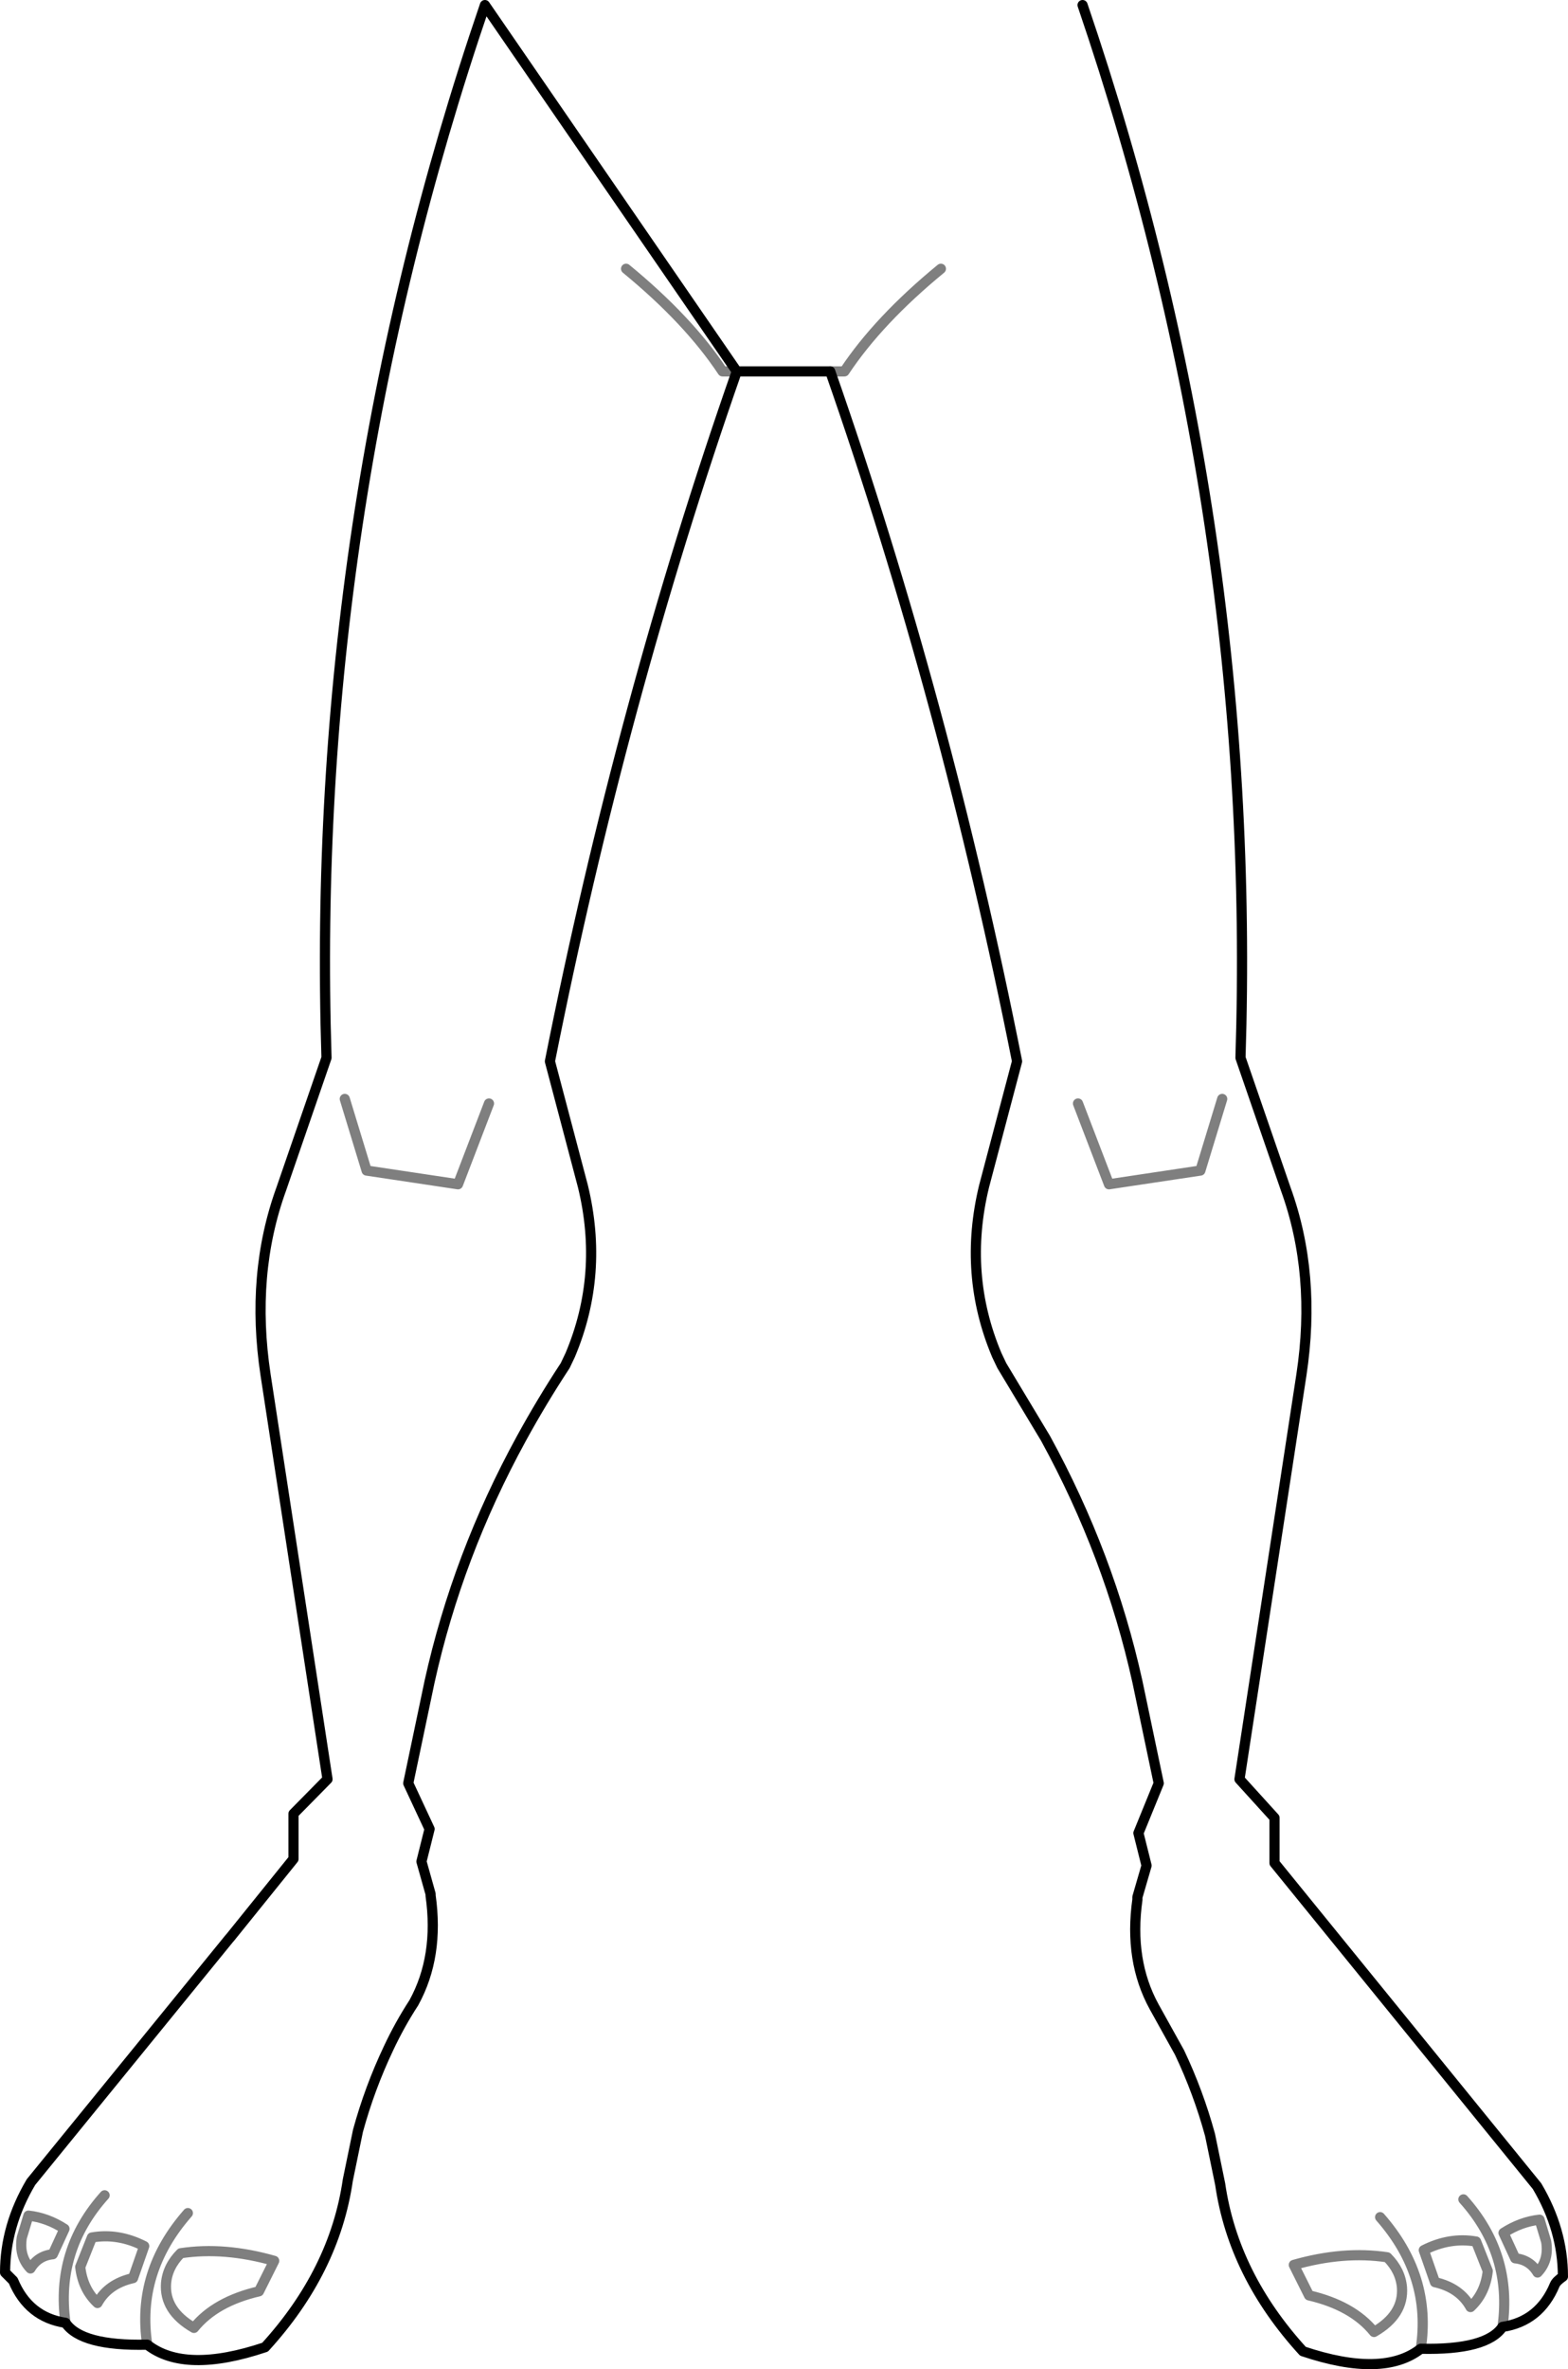 <?xml version="1.0" encoding="UTF-8" standalone="no"?>
<svg xmlns:xlink="http://www.w3.org/1999/xlink" height="233.15px" width="154.4px" xmlns="http://www.w3.org/2000/svg">
  <g transform="matrix(1.0, 0.0, 0.0, 1.0, -322.65, -322.95)">
    <path d="M395.2 359.5 L393.8 359.5 Q390.45 354.45 384.3 349.4 M404.4 359.5 L405.8 359.5 Q409.15 354.45 415.3 349.4 M329.1 551.55 Q328.1 544.4 332.95 539.0 M443.0 431.1 L440.85 438.15 431.85 439.5 428.8 431.55 M462.55 554.1 Q463.65 546.95 458.55 541.15 M356.6 431.1 L358.75 438.15 367.75 439.5 370.8 431.55 M325.45 541.0 L324.8 543.15 Q324.5 545.0 325.65 546.2 326.4 544.95 327.85 544.8 L329.0 542.3 Q327.3 541.2 325.45 541.0 M331.7 543.15 L330.55 546.05 Q330.8 548.25 332.25 549.6 333.3 547.7 335.75 547.15 L336.85 544.0 Q334.3 542.7 331.7 543.15 M349.65 545.45 Q344.75 544.05 340.45 544.7 339.15 546.0 339.0 547.65 338.8 550.35 341.75 552.05 343.85 549.45 348.15 548.45 L349.65 545.45 M337.15 553.7 Q336.05 546.55 341.15 540.75 M468.0 543.55 L469.15 546.45 Q468.9 548.65 467.45 550.0 466.4 548.1 463.95 547.55 L462.85 544.4 Q465.4 543.1 468.0 543.55 M474.9 543.55 Q475.2 545.4 474.05 546.6 473.3 545.35 471.85 545.2 L470.7 542.7 Q472.4 541.6 474.25 541.4 L474.9 543.55 M460.7 548.05 Q460.9 550.75 457.95 552.45 455.85 549.85 451.55 548.85 L450.05 545.85 Q454.95 544.45 459.25 545.1 460.55 546.4 460.7 548.05 M470.6 551.95 Q471.6 544.8 466.75 539.4" fill="none" stroke="#000000" stroke-linecap="round" stroke-linejoin="round" stroke-opacity="0.502" stroke-width="1.0"/>
    <path d="M395.2 359.5 L404.4 359.5 Q415.75 391.95 422.8 427.4 L419.55 439.7 Q417.45 448.35 420.8 456.3 L421.3 457.35 425.6 464.5 Q431.9 476.0 434.65 488.45 L436.75 498.45 434.75 503.35 435.55 506.55 434.65 509.65 434.65 509.9 Q433.8 515.9 436.3 520.45 L438.8 524.95 Q440.65 528.85 441.8 533.05 L442.8 537.9 Q444.1 546.85 450.95 554.35 458.85 557.0 462.55 554.1 469.05 554.25 470.6 551.95 474.25 551.4 475.75 547.8 475.9 547.45 476.55 547.0 476.55 542.4 474.0 538.1 L448.15 506.3 448.15 501.85 444.7 498.05 450.8 458.25 Q452.3 448.35 449.25 439.95 L444.8 427.05 Q446.5 374.05 429.25 323.45 M370.4 323.45 Q353.1 374.05 354.8 427.05 L350.35 439.95 Q347.3 448.35 348.8 458.25 L354.9 498.05 351.55 501.45 351.55 505.9 345.3 513.65 345.25 513.7 325.7 537.7 Q323.15 542.0 323.15 546.6 L323.95 547.4 Q325.45 551.0 329.1 551.55 330.65 553.85 337.15 553.7 340.85 556.6 348.75 553.95 355.6 546.45 356.9 537.5 L357.9 532.65 Q359.05 528.45 360.9 524.55 362.0 522.2 363.4 520.05 365.9 515.5 365.05 509.5 L365.05 509.35 364.15 506.15 364.95 502.95 362.85 498.45 364.95 488.45 Q367.7 476.0 374.0 464.5 376.0 460.85 378.3 457.35 L378.8 456.3 Q382.15 448.35 380.05 439.7 L376.8 427.4 Q383.85 391.95 395.2 359.5 Z" fill="none" stroke="#000000" stroke-linecap="round" stroke-linejoin="round" stroke-width="1.0"/>
  </g>
</svg>
